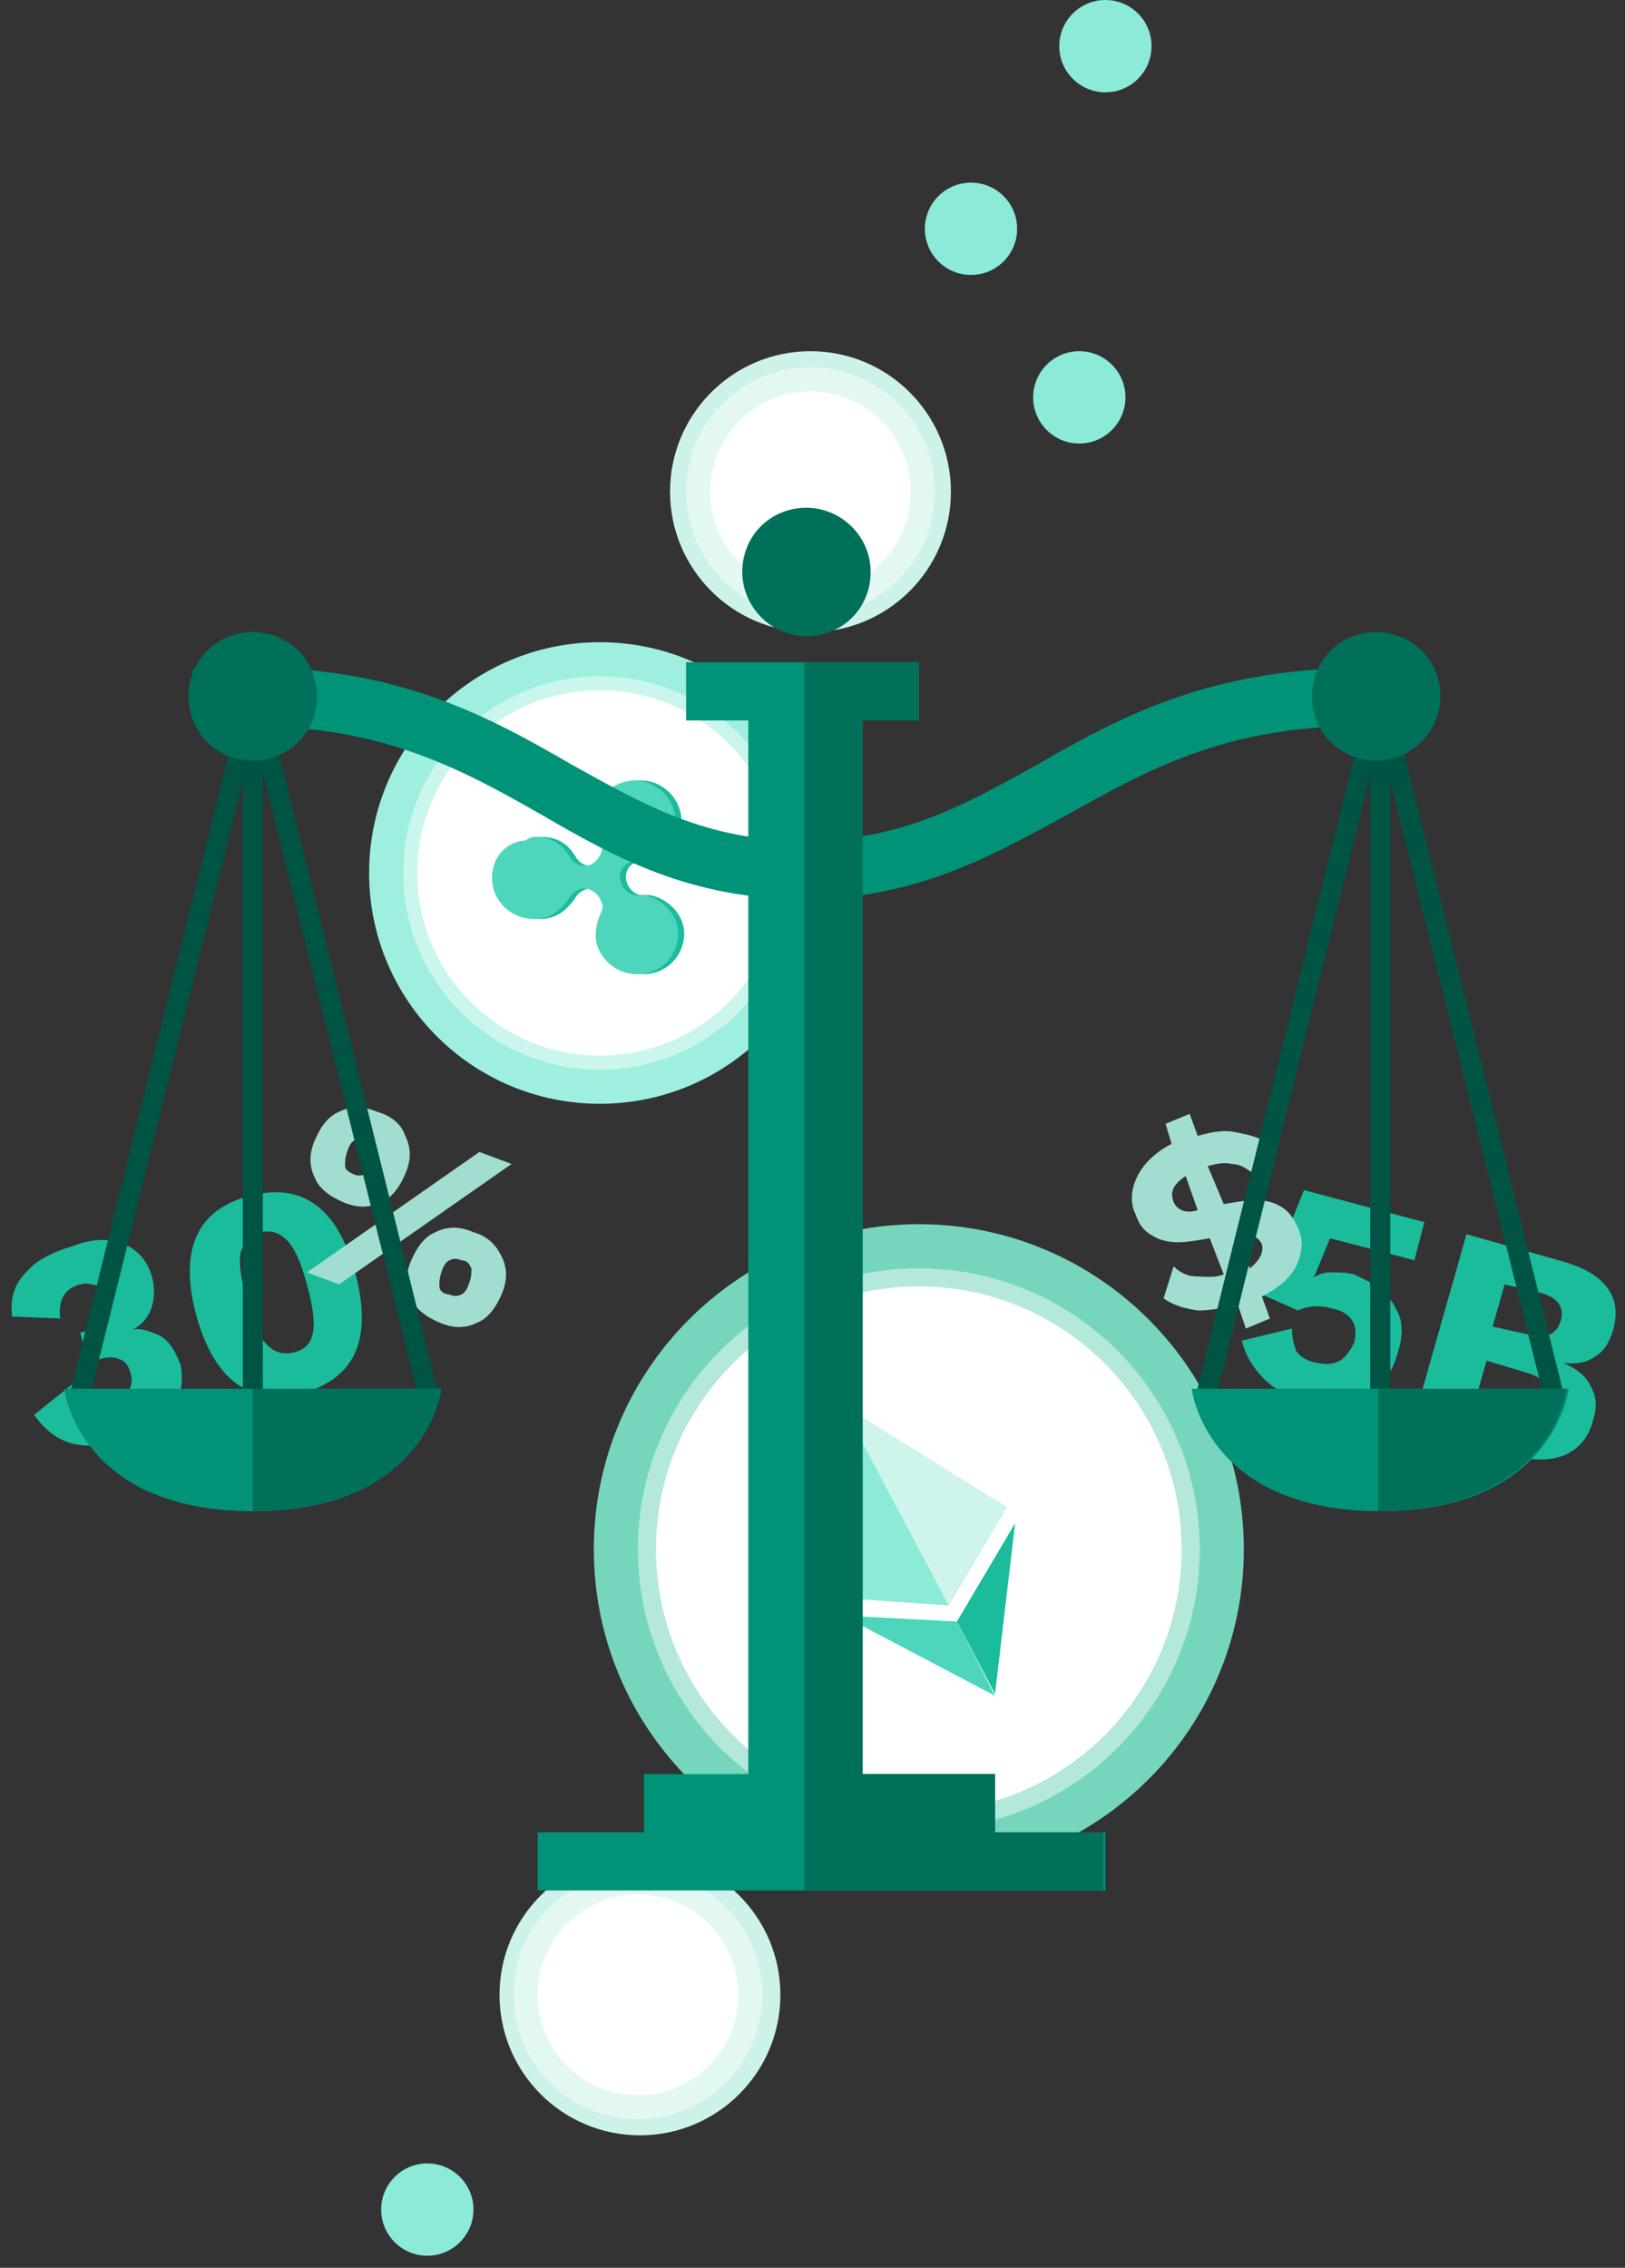 <svg width="81" height="113" viewBox="0 0 81 113" fill="none" xmlns="http://www.w3.org/2000/svg">
<rect x="0" y="0" width="81" height="113" fill="#333333" stroke="none"/>
<path d="M7 14C10.866 14 14 10.866 14 7C14 3.134 10.866 0 7 0C3.134 0 0 3.134 0 7C0 10.866 3.134 14 7 14Z" transform="translate(24.899 92.4)" fill="#CCF2EA"/>
<path opacity="0.45" d="M6.2 12.4C9.624 12.4 12.4 9.624 12.4 6.2C12.4 2.776 9.624 -3.05176e-06 6.2 -3.05176e-06C2.776 -3.05176e-06 0 2.776 0 6.2C0 9.624 2.776 12.4 6.2 12.4Z" transform="translate(25.6 93.2)" fill="white"/>
<path d="M5 10C7.761 10 10 7.761 10 5C10 2.239 7.761 0 5 0C2.239 0 0 2.239 0 5C0 7.761 2.239 10 5 10Z" transform="translate(26.799 94.4)" fill="white"/>
<path d="M7 14C10.866 14 14 10.866 14 7C14 3.134 10.866 0 7 0C3.134 0 0 3.134 0 7C0 10.866 3.134 14 7 14Z" transform="translate(33.399 17.5)" fill="#CCF2EA"/>
<path opacity="0.45" d="M6.2 12.4C9.624 12.4 12.4 9.624 12.4 6.2C12.4 2.776 9.624 0 6.2 0C2.776 0 0 2.776 0 6.2C0 9.624 2.776 12.4 6.2 12.4Z" transform="translate(34.199 18.3)" fill="white"/>
<path d="M5 10C7.761 10 10 7.761 10 5C10 2.239 7.761 0 5 0C2.239 0 0 2.239 0 5C0 7.761 2.239 10 5 10Z" transform="translate(35.399 19.5)" fill="white"/>
<path d="M2.3 4.6C3.57 4.6 4.6 3.57 4.6 2.3C4.6 1.03 3.57 3.05176e-06 2.3 3.05176e-06C1.03 3.05176e-06 0 1.03 0 2.3C0 3.57 1.03 4.6 2.3 4.6Z" transform="translate(19 107.8)" fill="#8BEAD8"/>
<path d="M2.3 4.6C3.57 4.6 4.6 3.57 4.6 2.3C4.6 1.03 3.57 0 2.3 0C1.03 0 0 1.03 0 2.3C0 3.57 1.03 4.6 2.3 4.6Z" transform="translate(51.499 17.5)" fill="#8BEAD8"/>
<path d="M2.3 4.6C3.57 4.6 4.6 3.57 4.6 2.3C4.6 1.03 3.57 0 2.3 0C1.03 0 0 1.03 0 2.3C0 3.57 1.03 4.6 2.3 4.6Z" transform="translate(46.1 9.1)" fill="#8BEAD8"/>
<path d="M2.3 4.6C3.57 4.6 4.6 3.57 4.6 2.3C4.6 1.03 3.57 0 2.3 0C1.03 0 0 1.03 0 2.3C0 3.57 1.03 4.6 2.3 4.6Z" transform="translate(52.8)" fill="#8BEAD8"/>
<path d="M11.5 23C17.851 23 23 17.851 23 11.5C23 5.149 17.851 0 11.5 0C5.149 0 0 5.149 0 11.5C0 17.851 5.149 23 11.5 23Z" transform="translate(18.399 32)" fill="#9EEFDF"/>
<path opacity="0.45" d="M9.8 19.6C15.212 19.6 19.6 15.212 19.6 9.8C19.6 4.388 15.212 0 9.8 0C4.388 0 0 4.388 0 9.8C0 15.212 4.388 19.6 9.8 19.6Z" transform="translate(20.1 33.7)" fill="white"/>
<path d="M9.1 18.2C14.126 18.2 18.2 14.126 18.2 9.1C18.2 4.074 14.126 0 9.1 0C4.074 0 0 4.074 0 9.1C0 14.126 4.074 18.2 9.1 18.2Z" transform="translate(20.799 34.4)" fill="white"/>
<path d="M2.177 2.814C2.877 2.814 3.477 3.114 3.877 3.814C4.177 4.314 4.777 4.414 5.177 4.014C5.477 3.714 5.577 3.314 5.377 3.014C5.177 2.714 5.077 2.414 5.077 2.114C5.077 1.214 5.577 0.414 6.477 0.114C7.577 -0.286 8.777 0.414 9.077 1.514C9.377 2.514 8.677 3.614 7.677 3.914C7.477 3.914 7.377 4.014 7.177 4.014C6.777 4.014 6.377 4.314 6.377 4.814C6.377 5.214 6.677 5.614 7.077 5.714C7.277 5.714 7.377 5.714 7.577 5.714C8.577 5.914 9.377 6.814 9.277 7.814C9.177 8.714 8.577 9.414 7.677 9.614C6.677 9.814 5.677 9.314 5.277 8.314C5.077 7.814 5.177 7.214 5.377 6.714C5.477 6.514 5.577 6.314 5.477 6.114C5.377 5.814 5.177 5.514 4.777 5.414C4.477 5.314 4.077 5.514 3.877 5.814C3.777 6.014 3.577 6.214 3.377 6.414C2.277 7.414 0.477 6.814 0.077 5.414C-0.223 4.314 0.377 3.214 1.477 3.014C1.577 3.014 1.677 3.014 1.777 2.914C1.977 2.814 2.077 2.814 2.177 2.814Z" transform="translate(24.822 38.886)" fill="#1ABC9C"/>
<path d="M2.177 2.814C2.877 2.814 3.477 3.114 3.877 3.814C4.177 4.314 4.777 4.414 5.177 4.014C5.477 3.714 5.577 3.314 5.377 3.014C5.177 2.714 5.077 2.414 5.077 2.114C5.077 1.214 5.577 0.414 6.477 0.114C7.577 -0.286 8.777 0.414 9.077 1.514C9.377 2.514 8.677 3.614 7.677 3.914C7.477 3.914 7.377 4.014 7.177 4.014C6.777 4.014 6.377 4.314 6.377 4.814C6.377 5.214 6.677 5.614 7.077 5.714C7.277 5.714 7.377 5.714 7.577 5.714C8.577 5.914 9.377 6.814 9.277 7.814C9.177 8.714 8.577 9.414 7.677 9.614C6.677 9.814 5.677 9.314 5.277 8.314C5.077 7.814 5.177 7.214 5.377 6.714C5.477 6.514 5.577 6.314 5.477 6.114C5.377 5.814 5.177 5.514 4.777 5.414C4.477 5.314 4.077 5.514 3.877 5.814C3.777 6.014 3.577 6.214 3.377 6.414C2.277 7.414 0.477 6.814 0.077 5.414C-0.223 4.314 0.377 3.214 1.477 3.014C1.577 3.014 1.677 3.014 1.777 2.914C1.977 2.814 2.077 2.814 2.177 2.814Z" transform="translate(24.523 38.886)" fill="#4DD6BC"/>
<path d="M16.2 32.4C25.147 32.4 32.4 25.147 32.4 16.2C32.4 7.253 25.147 0 16.2 0C7.253 0 0 7.253 0 16.2C0 25.147 7.253 32.4 16.2 32.4Z" transform="translate(29.6 61)" fill="#76D6BD"/>
<path opacity="0.45" d="M14 28C21.732 28 28 21.732 28 14C28 6.268 21.732 0 14 0C6.268 0 0 6.268 0 14C0 21.732 6.268 28 14 28Z" transform="translate(31.8 63.2)" fill="white"/>
<path d="M13.1 26.2C20.335 26.2 26.2 20.335 26.2 13.1C26.2 5.865 20.335 0 13.1 0C5.865 0 0 5.865 0 13.1C0 20.335 5.865 26.2 13.1 26.2Z" transform="translate(32.7 64.1)" fill="white"/>
<path d="M7.62939e-07 4.9L1.9 8.5L2.9 1.52588e-06L7.62939e-07 4.9Z" transform="translate(47.699 75.9)" fill="#1ABC9C"/>
<path d="M5.7 10L-1.52588e-06 9.6L0.4 0L5.7 10Z" transform="translate(41.6 70)" fill="#8BEAD8"/>
<path d="M0 0L8.2 5.1L5.3 10L0 0Z" transform="translate(41.999 70)" fill="#CEF4EC"/>
<path d="M5.7 0.3L0 0L7.6 4L5.7 0.3ZM0 0L7.6 4L5.7 0.4" transform="translate(41.999 80.5)" fill="#4DD6BC"/>
<path d="M5.625 0.214C6.325 0.514 6.825 1.114 7.025 1.914C7.125 2.414 7.125 2.814 7.025 3.214C6.925 3.614 6.725 3.914 6.525 4.114C6.325 4.314 6.025 4.514 5.825 4.514C6.125 4.414 6.425 4.414 6.725 4.514C7.025 4.614 7.425 4.714 7.725 5.014C8.025 5.314 8.225 5.714 8.425 6.214C8.525 6.714 8.525 7.314 8.325 7.814C8.125 8.314 7.725 8.714 7.325 9.114C6.925 9.514 6.225 9.814 5.525 10.014C4.525 10.314 3.625 10.314 2.925 10.114C2.225 9.914 1.625 9.414 1.125 8.714L3.125 7.114C3.325 7.614 3.525 7.914 3.825 8.114C4.125 8.314 4.525 8.314 4.925 8.114C5.325 8.014 5.625 7.814 5.825 7.514C6.025 7.214 6.025 6.914 5.925 6.614C5.825 6.214 5.625 6.014 5.325 5.914C5.025 5.814 4.625 5.814 4.225 6.014L3.825 6.214L3.425 4.614L3.825 4.514C4.325 4.414 4.625 4.214 4.725 3.914C4.925 3.714 4.925 3.314 4.825 3.014C4.725 2.714 4.525 2.414 4.325 2.314C4.125 2.214 3.725 2.114 3.425 2.214C2.625 2.414 2.325 3.014 2.425 3.914L0.025 3.814C-0.075 2.914 0.125 2.214 0.725 1.614C1.225 1.014 2.025 0.614 3.025 0.314C4.025 -0.086 4.925 -0.086 5.625 0.214Z" transform="translate(0.575 61.786)" fill="#1ABC9C"/>
<path d="M0.339 6.192C-0.561 2.892 0.339 0.892 2.939 0.192C5.539 -0.508 7.339 0.692 8.239 3.992C9.139 7.292 8.239 9.292 5.639 9.992C3.039 10.692 1.239 9.392 0.339 6.192ZM6.139 6.992C6.239 6.492 6.139 5.692 5.839 4.592C5.539 3.492 5.239 2.792 4.839 2.392C4.439 1.992 4.039 1.892 3.539 1.992C3.039 2.092 2.739 2.492 2.539 2.992C2.439 3.492 2.539 4.292 2.839 5.392C3.139 6.492 3.439 7.192 3.839 7.592C4.239 7.992 4.639 8.092 5.139 7.992C5.639 7.892 6.039 7.592 6.139 6.992Z" transform="translate(9.46 59.408)" fill="#1ABC9C"/>
<path d="M8.6 2.225L10.2 2.825L1.6 8.825L-7.62939e-07 8.225L8.6 2.225ZM4.9 1.425C5.2 2.025 5.2 2.625 4.9 3.325C4.6 4.025 4.2 4.525 3.7 4.725C3.1 5.025 2.5 5.025 1.8 4.725C1.1 4.425 0.6 4.025 0.4 3.525C0.1 2.925 0.1 2.325 0.4 1.625C0.7 0.925 1.1 0.425 1.6 0.225C2.2 -0.075 2.8 -0.075 3.5 0.225C4.2 0.425 4.7 0.825 4.9 1.425ZM2.4 1.625C2.2 1.725 2.1 1.925 2 2.225C1.9 2.525 1.9 2.725 1.9 2.925C1.9 3.125 2.1 3.225 2.3 3.325C2.5 3.425 2.7 3.425 2.9 3.325C3.1 3.225 3.2 3.025 3.3 2.725C3.4 2.425 3.4 2.225 3.4 2.025C3.4 1.825 3.2 1.625 2.9 1.625C2.8 1.525 2.6 1.525 2.4 1.625ZM9.7 7.425C10 8.025 10 8.625 9.7 9.325C9.4 10.025 9 10.525 8.5 10.725C7.9 11.025 7.3 11.025 6.6 10.725C5.9 10.425 5.4 10.025 5.2 9.525C4.9 8.925 4.9 8.325 5.2 7.625C5.5 6.925 5.9 6.425 6.4 6.225C7 5.925 7.6 5.925 8.3 6.225C9 6.425 9.4 6.825 9.7 7.425ZM7.1 7.625C6.9 7.725 6.8 7.925 6.7 8.225C6.6 8.525 6.6 8.725 6.6 8.925C6.6 9.125 6.8 9.325 7.1 9.325C7.3 9.425 7.5 9.425 7.7 9.325C7.9 9.225 8 9.025 8.1 8.725C8.2 8.425 8.2 8.225 8.2 8.025C8.1 7.825 8 7.625 7.7 7.625C7.5 7.525 7.3 7.525 7.1 7.625Z" transform="translate(15.3 55.175)" fill="#A2DDD2"/>
<path d="M7.1 5.1C7.5 5.5 7.7 5.9 7.9 6.4C8 6.9 8 7.4 7.8 8C7.6 8.8 7.3 9.3 6.8 9.8C6.3 10.2 5.8 10.5 5.2 10.6C4.6 10.7 3.9 10.6 3.2 10.5C2.3 10.3 1.6 9.9 1.1 9.4C0.6 8.9 0.2 8.3 1.52588e-06 7.5L2.5 6.9C2.5 7.4 2.6 7.7 2.7 8C2.9 8.3 3.2 8.5 3.7 8.6C4.2 8.7 4.5 8.7 4.9 8.5C5.2 8.3 5.4 8 5.6 7.6C5.7 7.2 5.7 6.8 5.5 6.5C5.3 6.2 5 6 4.5 5.9C3.8 5.7 3.2 5.8 2.8 6L1 5.2L3.1 -7.62939e-07L9.1 1.6L8.6 3.5L4.4 2.4L3.7 4.1C3.6 4.3 3.6 4.4 3.5 4.4C3.8 4.2 4.1 4.1 4.4 4.1C4.8 4.1 5.2 4.1 5.6 4.2C6.2 4.5 6.7 4.7 7.1 5.1Z" transform="translate(61.9 59.3)" fill="#1ABC9C"/>
<path d="M2.7 0L7.3 1.3C9.6 1.9 10.5 3.1 10 4.8C9.8 5.4 9.6 5.8 9.1 6.1C8.7 6.4 8.1 6.5 7.5 6.4C8.2 6.7 8.7 7.1 8.9 7.6C9.2 8.1 9.2 8.7 9 9.3C8.8 10.1 8.3 10.7 7.6 11C6.9 11.3 6 11.3 4.8 11L1.52588e-06 9.5L2.7 0ZM5 9C5.4 9.1 5.8 9.1 6.1 9C6.4 8.9 6.6 8.6 6.7 8.3C6.8 8 6.8 7.7 6.6 7.4C6.4 7.2 6.1 7 5.7 6.9L3.7 6.3L3.1 8.4L5 9ZM5.8 5C6.7 5.2 7.2 5 7.4 4.3C7.6 3.6 7.2 3.1 6.3 2.9L4.6 2.5L4 4.6L5.8 5Z" transform="translate(70.4 61.5)" fill="#1ABC9C"/>
<path d="M5.281 9.5C4.481 9.7 3.881 9.8 3.281 9.8C2.681 9.7 2.181 9.6 1.581 9.2L2.081 7.6C2.381 7.9 2.781 8.1 3.181 8.1C3.581 8.1 4.081 8.2 4.581 8L3.881 6.2C3.281 6.3 2.781 6.4 2.281 6.4C1.881 6.4 1.381 6.3 1.081 6.1C0.681 5.9 0.381 5.6 0.181 5C-0.119 4.4 -0.019 3.7 0.281 3.1C0.581 2.5 1.181 1.9 1.981 1.5L1.681 0.5L2.881 0L3.281 1.1C3.981 0.9 4.581 0.8 5.081 0.9C5.581 1 6.181 1.1 6.681 1.4L6.081 3C5.681 2.7 5.381 2.5 4.981 2.5C4.581 2.4 4.181 2.5 3.781 2.6L4.581 4.5C5.181 4.4 5.681 4.3 6.181 4.3C6.581 4.3 7.081 4.4 7.381 4.6C7.781 4.8 8.081 5.2 8.281 5.7C8.581 6.3 8.481 7 8.181 7.6C7.881 8.2 7.281 8.7 6.481 9.1L6.881 10.2L5.681 10.7L5.281 9.5ZM2.681 3.1C2.381 3.3 2.181 3.5 2.081 3.7C1.981 3.9 1.981 4.1 2.081 4.4C2.181 4.6 2.281 4.7 2.481 4.8C2.681 4.9 2.981 4.9 3.281 4.8L2.681 3.1ZM6.481 6.5C6.381 6.3 6.281 6.2 6.081 6.1C5.881 6 5.581 6 5.281 6.1L5.881 7.7C6.381 7.3 6.581 6.9 6.481 6.5Z" transform="translate(56.419 55.5)" fill="#A2DDD2"/>
<path d="M11.6 0H0V2.9H11.6V0Z" transform="translate(34.2 33)" fill="#009377"/>
<path d="M5.7 0H0V57.5H5.7V0Z" transform="translate(37.3 35.3)" fill="#009377"/>
<path d="M17.5 0H0V2.9H17.5V0Z" transform="translate(32.1 88.4)" fill="#009377"/>
<path d="M30.4 11.535C24.8 11.535 21 9.435 17.4 7.335C13 4.835 8.5 2.335 0.2 3.035L3.8147e-07 0.135C9.2 -0.665 14.4 2.235 18.9 4.835C22.5 6.835 25.6 8.635 30.5 8.635V11.535H30.4Z" transform="translate(9.6 33.265)" fill="#009377"/>
<path d="M-1.52588e-06 11.509V8.609C4.8 8.609 8 6.809 11.6 4.809C16.1 2.209 21.3 -0.591 30.5 0.109L30.3 3.009C21.9 2.309 17.4 4.909 13.1 7.309C9.4 9.309 5.6 11.509 -1.52588e-06 11.509Z" transform="translate(40.1 33.291)" fill="#009377"/>
<path d="M28.3 3.05176e-06H0V2.9H28.3V3.05176e-06Z" transform="translate(26.8 91.3)" fill="#009377"/>
<path d="M6.4 3.2C6.4 5 5 6.4 3.2 6.4C1.4 6.4 0 4.9 0 3.2C0 1.4 1.4 -7.62939e-07 3.2 -7.62939e-07C4.9 -7.62939e-07 6.4 1.4 6.4 3.2Z" transform="translate(36.999 25.3)" fill="#00705A"/>
<path d="M35.8 0H0V1H35.8V0Z" transform="translate(3.513 69.317) rotate(-76.043)" fill="#005444"/>
<path d="M1 0H0V35.8H1V0Z" transform="translate(12.191 34.836) rotate(-13.993)" fill="#005444"/>
<path d="M1 0H0V35.5H1V0Z" transform="translate(12.1 34.7)" fill="#005444"/>
<path d="M35.8 0H0V1H35.8V0Z" transform="translate(59.651 69.361) rotate(-76.078)" fill="#005444"/>
<path d="M1 0H0V35.8H1V0Z" transform="translate(68.29 34.848) rotate(-13.993)" fill="#005444"/>
<path d="M9.4 -3.05176e-06H-1.90735e-07C-1.90735e-07 -3.05176e-06 0.7 6.1 9.4 6.1C18.1 6.1 18.8 -3.05176e-06 18.8 -3.05176e-06H9.4Z" transform="translate(3.2 69.2)" fill="#009377"/>
<path d="M1 0H3.05176e-06V35.5H1V0Z" transform="translate(68.3 34.7)" fill="#005444"/>
<path d="M6.4 3.2C6.4 5 5 6.4 3.2 6.4C1.4 6.4 -3.8147e-07 5 -3.8147e-07 3.2C-3.8147e-07 1.4 1.4 0 3.2 0C5 0 6.4 1.4 6.4 3.2Z" transform="translate(9.4 31.5)" fill="#00705A"/>
<path d="M6.4 3.2C6.4 5 4.9 6.4 3.2 6.4C1.4 6.4 1.52588e-06 5 1.52588e-06 3.2C1.52588e-06 1.4 1.4 0 3.2 0C5 0 6.4 1.4 6.4 3.2Z" transform="translate(65.4 31.5)" fill="#00705A"/>
<path d="M9.4 -3.05176e-06H1.52588e-06C1.52588e-06 -3.05176e-06 0.7 6.1 9.4 6.1C18.1 6.1 18.8 -3.05176e-06 18.8 -3.05176e-06H9.4Z" transform="translate(59.4 69.2)" fill="#009377"/>
<path d="M9.4 -3.05176e-06H3.8147e-07V6.1C8.7 6.1 9.4 -3.05176e-06 9.4 -3.05176e-06Z" transform="translate(12.6 69.2)" fill="#00705A"/>
<path d="M2.9 0H0V57.5H2.9V0Z" transform="translate(40.1 35.3)" fill="#00705A"/>
<path d="M9.4 -3.05176e-06H-3.05176e-06V6.1C8.7 6.1 9.4 -3.05176e-06 9.4 -3.05176e-06Z" transform="translate(68.7 69.2)" fill="#00705A"/>
<path d="M9.5 0H0V2.9H9.5V0Z" transform="translate(40.1 88.4)" fill="#00705A"/>
<path d="M14.9 3.05176e-06H0V2.9H14.9V3.05176e-06Z" transform="translate(40.1 91.3)" fill="#00705A"/>
<path d="M5.7 0H0V2.9H5.7V0Z" transform="translate(40.1 33)" fill="#00705A"/>
</svg>
